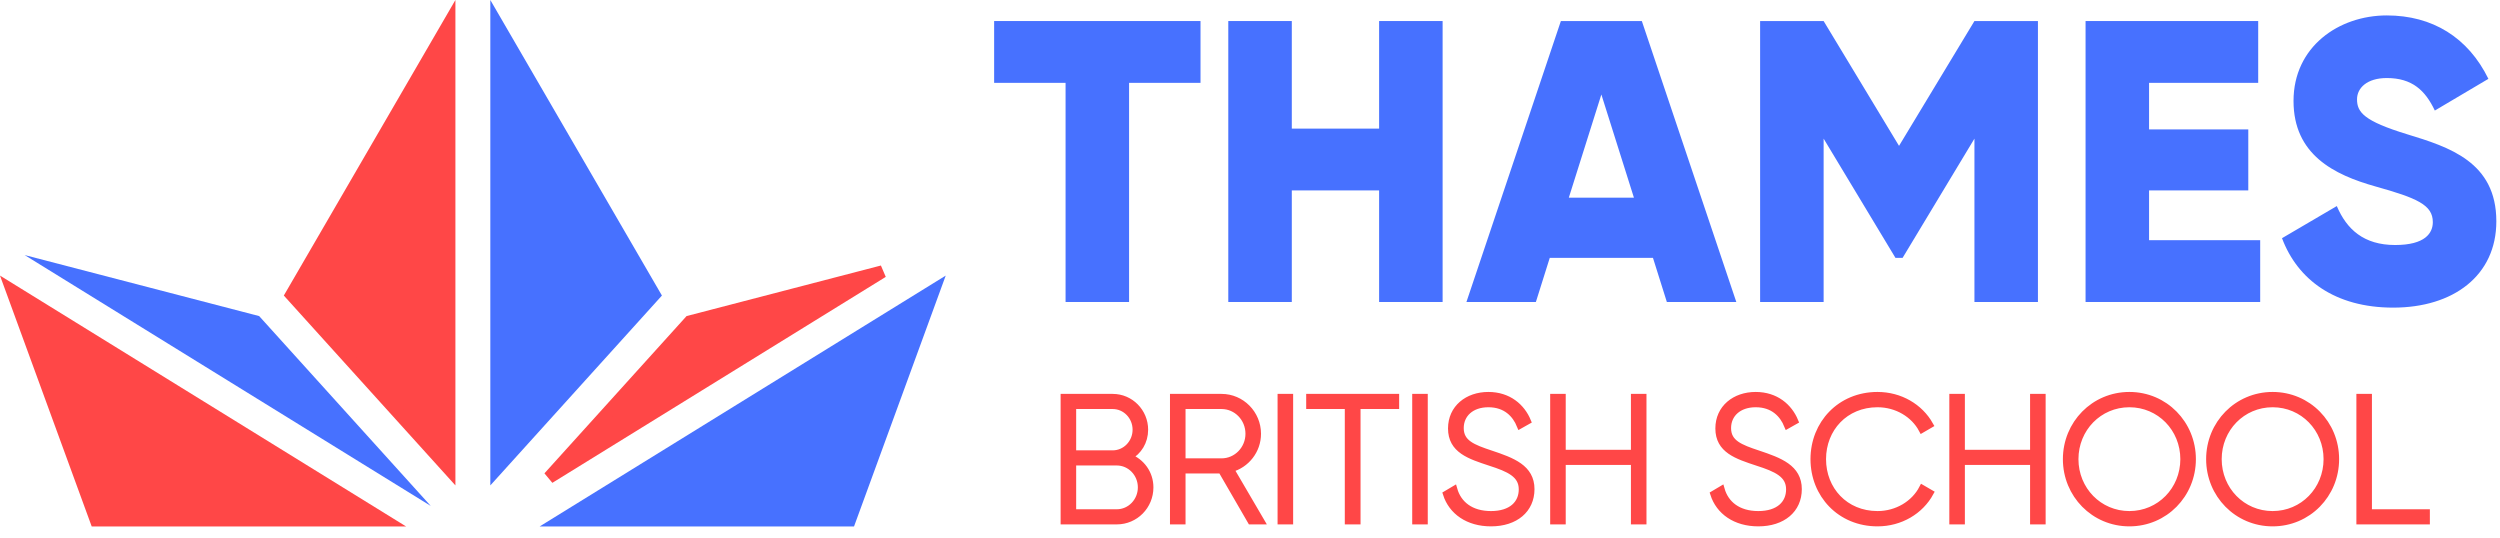 <svg width="200" height="43" viewBox="0 0 200 43" fill="none" xmlns="http://www.w3.org/2000/svg">
<g clip-path="url(#clip0_2193_4433)">
<path fill-rule="evenodd" clip-rule="evenodd" d="M39.226 0V38.833L52.954 23.644L39.226 0Z" fill="#4771FF"/>
<path fill-rule="evenodd" clip-rule="evenodd" d="M43.17 42.117H68.322L75.658 22.047L43.17 42.117Z" fill="#4771FF"/>
<path d="M43.926 38.202L55.197 25.732L70.598 21.725L43.926 38.202Z" fill="#FF4747" stroke="#FF4747"/>
<path d="M35.933 37.534L23.321 23.579L35.933 1.857V37.534Z" fill="#FF4747" stroke="#FF4747"/>
<path d="M0.965 23.231L30.728 41.617H7.686L0.965 23.231Z" fill="#FF4747" stroke="#FF4747"/>
<path fill-rule="evenodd" clip-rule="evenodd" d="M1.972 20.405L20.732 25.286L34.461 40.476L1.972 20.405Z" fill="#4771FF"/>
<path fill-rule="evenodd" clip-rule="evenodd" d="M96.041 1.683H79.531V6.628H85.246V24.159H90.326V6.628H96.041V1.683Z" fill="#4771FF"/>
<path fill-rule="evenodd" clip-rule="evenodd" d="M110.329 1.683V10.289H103.344V1.683H98.263V24.159H103.344V15.233H110.329V24.159H115.409V1.683H110.329Z" fill="#4771FF"/>
<path fill-rule="evenodd" clip-rule="evenodd" d="M133.348 24.16H138.905L131.347 1.683H124.87L117.314 24.16H122.87L123.981 20.628H132.237L133.348 24.16ZM125.506 15.812L128.109 7.559L130.713 15.812H125.506Z" fill="#4771FF"/>
<path fill-rule="evenodd" clip-rule="evenodd" d="M163.035 1.683H157.955L151.922 11.669L145.89 1.683H140.809V24.159H145.89V11.091L151.636 20.628H152.208L157.955 11.091V24.159H163.035V1.683Z" fill="#4771FF"/>
<path fill-rule="evenodd" clip-rule="evenodd" d="M171.925 19.215V15.233H179.863V10.353H171.925V6.628H180.656V1.683H166.845V24.159H180.815V19.215H171.925Z" fill="#4771FF"/>
<path fill-rule="evenodd" clip-rule="evenodd" d="M191.452 24.61C196.278 24.61 199.707 22.04 199.707 17.706C199.707 12.954 195.929 11.765 192.563 10.738C189.102 9.678 188.562 8.973 188.562 7.944C188.562 7.045 189.357 6.243 190.944 6.243C192.976 6.243 194.024 7.238 194.786 8.844L199.072 6.307C197.453 3 194.596 1.234 190.944 1.234C187.102 1.234 183.482 3.738 183.482 8.073C183.482 12.376 186.721 13.981 190.023 14.912C193.357 15.844 194.626 16.389 194.626 17.77C194.626 18.637 194.024 19.601 191.611 19.601C189.102 19.601 187.737 18.348 186.944 16.485L182.561 19.055C183.8 22.361 186.784 24.61 191.452 24.61Z" fill="#4771FF"/>
<path fill-rule="evenodd" clip-rule="evenodd" d="M90.338 36.548C91.096 36.136 91.601 35.34 91.601 34.376C91.601 32.941 90.45 31.762 89.017 31.762H85.099V41.702H89.341C90.829 41.702 92.023 40.495 92.023 38.99C92.023 37.854 91.321 36.931 90.338 36.548ZM89.017 32.472C90.029 32.472 90.857 33.324 90.857 34.376C90.857 35.426 90.029 36.278 89.017 36.278H85.843V32.472H89.017ZM89.341 40.992H85.843V36.988H89.341C90.408 36.988 91.278 37.882 91.278 38.99C91.278 40.097 90.408 40.992 89.341 40.992ZM100.056 41.702H100.912L98.469 37.528C99.718 37.187 100.631 36.05 100.631 34.702C100.631 33.083 99.326 31.762 97.724 31.762H93.848V41.702H94.593V37.626H97.696L100.056 41.702ZM94.593 32.472H97.724C98.917 32.472 99.887 33.466 99.887 34.702C99.887 35.923 98.917 36.918 97.724 36.918H94.593V32.472ZM102.456 41.702H103.201V31.762H102.456V41.702ZM111.682 31.762H104.745V32.472H107.834V41.702H108.593V32.472H111.682V31.762ZM113.227 41.702H113.971V31.762H113.227V41.702ZM119.279 41.859C121.231 41.859 122.509 40.78 122.509 39.132C122.509 37.414 120.992 36.86 119.251 36.278C117.846 35.81 116.849 35.44 116.849 34.247C116.849 33.139 117.707 32.33 119.068 32.33C120.473 32.33 121.231 33.154 121.596 34.049L122.228 33.693C121.751 32.542 120.683 31.606 119.068 31.606C117.398 31.606 116.092 32.643 116.092 34.276C116.092 36.008 117.566 36.476 119.209 37.017C120.712 37.5 121.751 37.953 121.751 39.147C121.751 40.283 120.922 41.135 119.279 41.135C117.664 41.135 116.667 40.325 116.331 39.132L115.684 39.516C116.133 40.922 117.439 41.859 119.279 41.859ZM130.724 31.762V36.235H125.008V31.762H124.264V41.702H125.008V36.946H130.724V41.702H131.468V31.762H130.724ZM140.665 41.859C142.617 41.859 143.895 40.78 143.895 39.132C143.895 37.414 142.379 36.86 140.638 36.278C139.233 35.81 138.236 35.44 138.236 34.247C138.236 33.139 139.093 32.33 140.455 32.33C141.859 32.33 142.617 33.154 142.983 34.049L143.614 33.693C143.137 32.542 142.07 31.606 140.455 31.606C138.784 31.606 137.479 32.643 137.479 34.276C137.479 36.008 138.953 36.476 140.595 37.017C142.098 37.5 143.137 37.953 143.137 39.147C143.137 40.283 142.308 41.135 140.665 41.135C139.05 41.135 138.054 40.325 137.717 39.132L137.07 39.516C137.52 40.922 138.826 41.859 140.665 41.859ZM150.2 41.859C152.039 41.859 153.64 40.893 154.44 39.43L153.781 39.047C153.135 40.297 151.759 41.135 150.2 41.135C147.616 41.135 145.833 39.174 145.833 36.732C145.833 34.29 147.616 32.33 150.2 32.33C151.745 32.33 153.107 33.154 153.753 34.376L154.413 33.992C153.598 32.542 152.011 31.606 150.2 31.606C147.209 31.606 145.089 33.893 145.089 36.732C145.089 39.573 147.209 41.859 150.2 41.859ZM162.656 31.762V36.235H156.94V31.762H156.196V41.702H156.94V36.946H162.656V41.702H163.401V31.762H162.656ZM170.351 41.859C173.188 41.859 175.421 39.573 175.421 36.732C175.421 33.893 173.188 31.606 170.351 31.606C167.514 31.606 165.281 33.893 165.281 36.732C165.281 39.573 167.514 41.859 170.351 41.859ZM170.351 41.135C167.922 41.135 166.026 39.174 166.026 36.732C166.026 34.29 167.922 32.33 170.351 32.33C172.781 32.33 174.677 34.29 174.677 36.732C174.677 39.174 172.781 41.135 170.351 41.135ZM181.81 41.859C184.647 41.859 186.879 39.573 186.879 36.732C186.879 33.893 184.647 31.606 181.81 31.606C178.973 31.606 176.741 33.893 176.741 36.732C176.741 39.573 178.973 41.859 181.81 41.859ZM181.81 41.135C179.38 41.135 177.485 39.174 177.485 36.732C177.485 34.29 179.38 32.33 181.81 32.33C184.24 32.33 186.135 34.29 186.135 36.732C186.135 39.174 184.24 41.135 181.81 41.135ZM189.505 40.992V31.762H188.761V41.702H194.139V40.992H189.505Z" fill="#E20E40"/>
<path fill-rule="evenodd" clip-rule="evenodd" d="M90.338 36.548C91.096 36.136 91.601 35.34 91.601 34.376C91.601 32.941 90.45 31.762 89.017 31.762H85.099V41.702H89.341C90.829 41.702 92.023 40.495 92.023 38.99C92.023 37.854 91.321 36.931 90.338 36.548ZM89.017 32.472C90.029 32.472 90.857 33.324 90.857 34.376C90.857 35.426 90.029 36.278 89.017 36.278H85.843V32.472H89.017ZM89.341 40.992H85.843V36.988H89.341C90.408 36.988 91.278 37.882 91.278 38.99C91.278 40.097 90.408 40.992 89.341 40.992ZM100.056 41.702H100.912L98.469 37.528C99.718 37.187 100.631 36.05 100.631 34.702C100.631 33.083 99.326 31.762 97.724 31.762H93.848V41.702H94.593V37.626H97.696L100.056 41.702ZM94.593 32.472H97.724C98.917 32.472 99.887 33.466 99.887 34.702C99.887 35.923 98.917 36.918 97.724 36.918H94.593V32.472ZM102.456 41.702H103.201V31.762H102.456V41.702ZM111.682 31.762H104.745V32.472H107.834V41.702H108.593V32.472H111.682V31.762ZM113.227 41.702H113.971V31.762H113.227V41.702ZM119.279 41.859C121.231 41.859 122.509 40.78 122.509 39.132C122.509 37.414 120.992 36.86 119.251 36.278C117.846 35.81 116.849 35.44 116.849 34.247C116.849 33.139 117.707 32.33 119.068 32.33C120.473 32.33 121.231 33.154 121.596 34.049L122.228 33.693C121.751 32.542 120.683 31.606 119.068 31.606C117.398 31.606 116.092 32.643 116.092 34.276C116.092 36.008 117.566 36.476 119.209 37.017C120.712 37.5 121.751 37.953 121.751 39.147C121.751 40.283 120.922 41.135 119.279 41.135C117.664 41.135 116.667 40.325 116.331 39.132L115.684 39.516C116.133 40.922 117.439 41.859 119.279 41.859ZM130.724 31.762V36.235H125.008V31.762H124.264V41.702H125.008V36.946H130.724V41.702H131.468V31.762H130.724ZM140.665 41.859C142.617 41.859 143.895 40.78 143.895 39.132C143.895 37.414 142.379 36.86 140.638 36.278C139.233 35.81 138.236 35.44 138.236 34.247C138.236 33.139 139.093 32.33 140.455 32.33C141.859 32.33 142.617 33.154 142.983 34.049L143.614 33.693C143.137 32.542 142.07 31.606 140.455 31.606C138.784 31.606 137.479 32.643 137.479 34.276C137.479 36.008 138.953 36.476 140.595 37.017C142.098 37.5 143.137 37.953 143.137 39.147C143.137 40.283 142.308 41.135 140.665 41.135C139.05 41.135 138.054 40.325 137.717 39.132L137.07 39.516C137.52 40.922 138.826 41.859 140.665 41.859ZM150.2 41.859C152.039 41.859 153.64 40.893 154.44 39.43L153.781 39.047C153.135 40.297 151.759 41.135 150.2 41.135C147.616 41.135 145.833 39.174 145.833 36.732C145.833 34.29 147.616 32.33 150.2 32.33C151.745 32.33 153.107 33.154 153.753 34.376L154.413 33.992C153.598 32.542 152.011 31.606 150.2 31.606C147.209 31.606 145.089 33.893 145.089 36.732C145.089 39.573 147.209 41.859 150.2 41.859ZM162.656 31.762V36.235H156.94V31.762H156.196V41.702H156.94V36.946H162.656V41.702H163.401V31.762H162.656ZM170.351 41.859C173.188 41.859 175.421 39.573 175.421 36.732C175.421 33.893 173.188 31.606 170.351 31.606C167.514 31.606 165.281 33.893 165.281 36.732C165.281 39.573 167.514 41.859 170.351 41.859ZM170.351 41.135C167.922 41.135 166.026 39.174 166.026 36.732C166.026 34.29 167.922 32.33 170.351 32.33C172.781 32.33 174.677 34.29 174.677 36.732C174.677 39.174 172.781 41.135 170.351 41.135ZM181.81 41.859C184.647 41.859 186.879 39.573 186.879 36.732C186.879 33.893 184.647 31.606 181.81 31.606C178.973 31.606 176.741 33.893 176.741 36.732C176.741 39.573 178.973 41.859 181.81 41.859ZM181.81 41.135C179.38 41.135 177.485 39.174 177.485 36.732C177.485 34.29 179.38 32.33 181.81 32.33C184.24 32.33 186.135 34.29 186.135 36.732C186.135 39.174 184.24 41.135 181.81 41.135ZM189.505 40.992V31.762H188.761V41.702H194.139V40.992H189.505Z" fill="#FF4747" stroke="#FF4747" stroke-width="0.5"/>
</g>
<defs>
<clipPath id="clip0_2193_4433">
<rect width="200" height="43" fill="white"/>
</clipPath>
</defs>
</svg>
